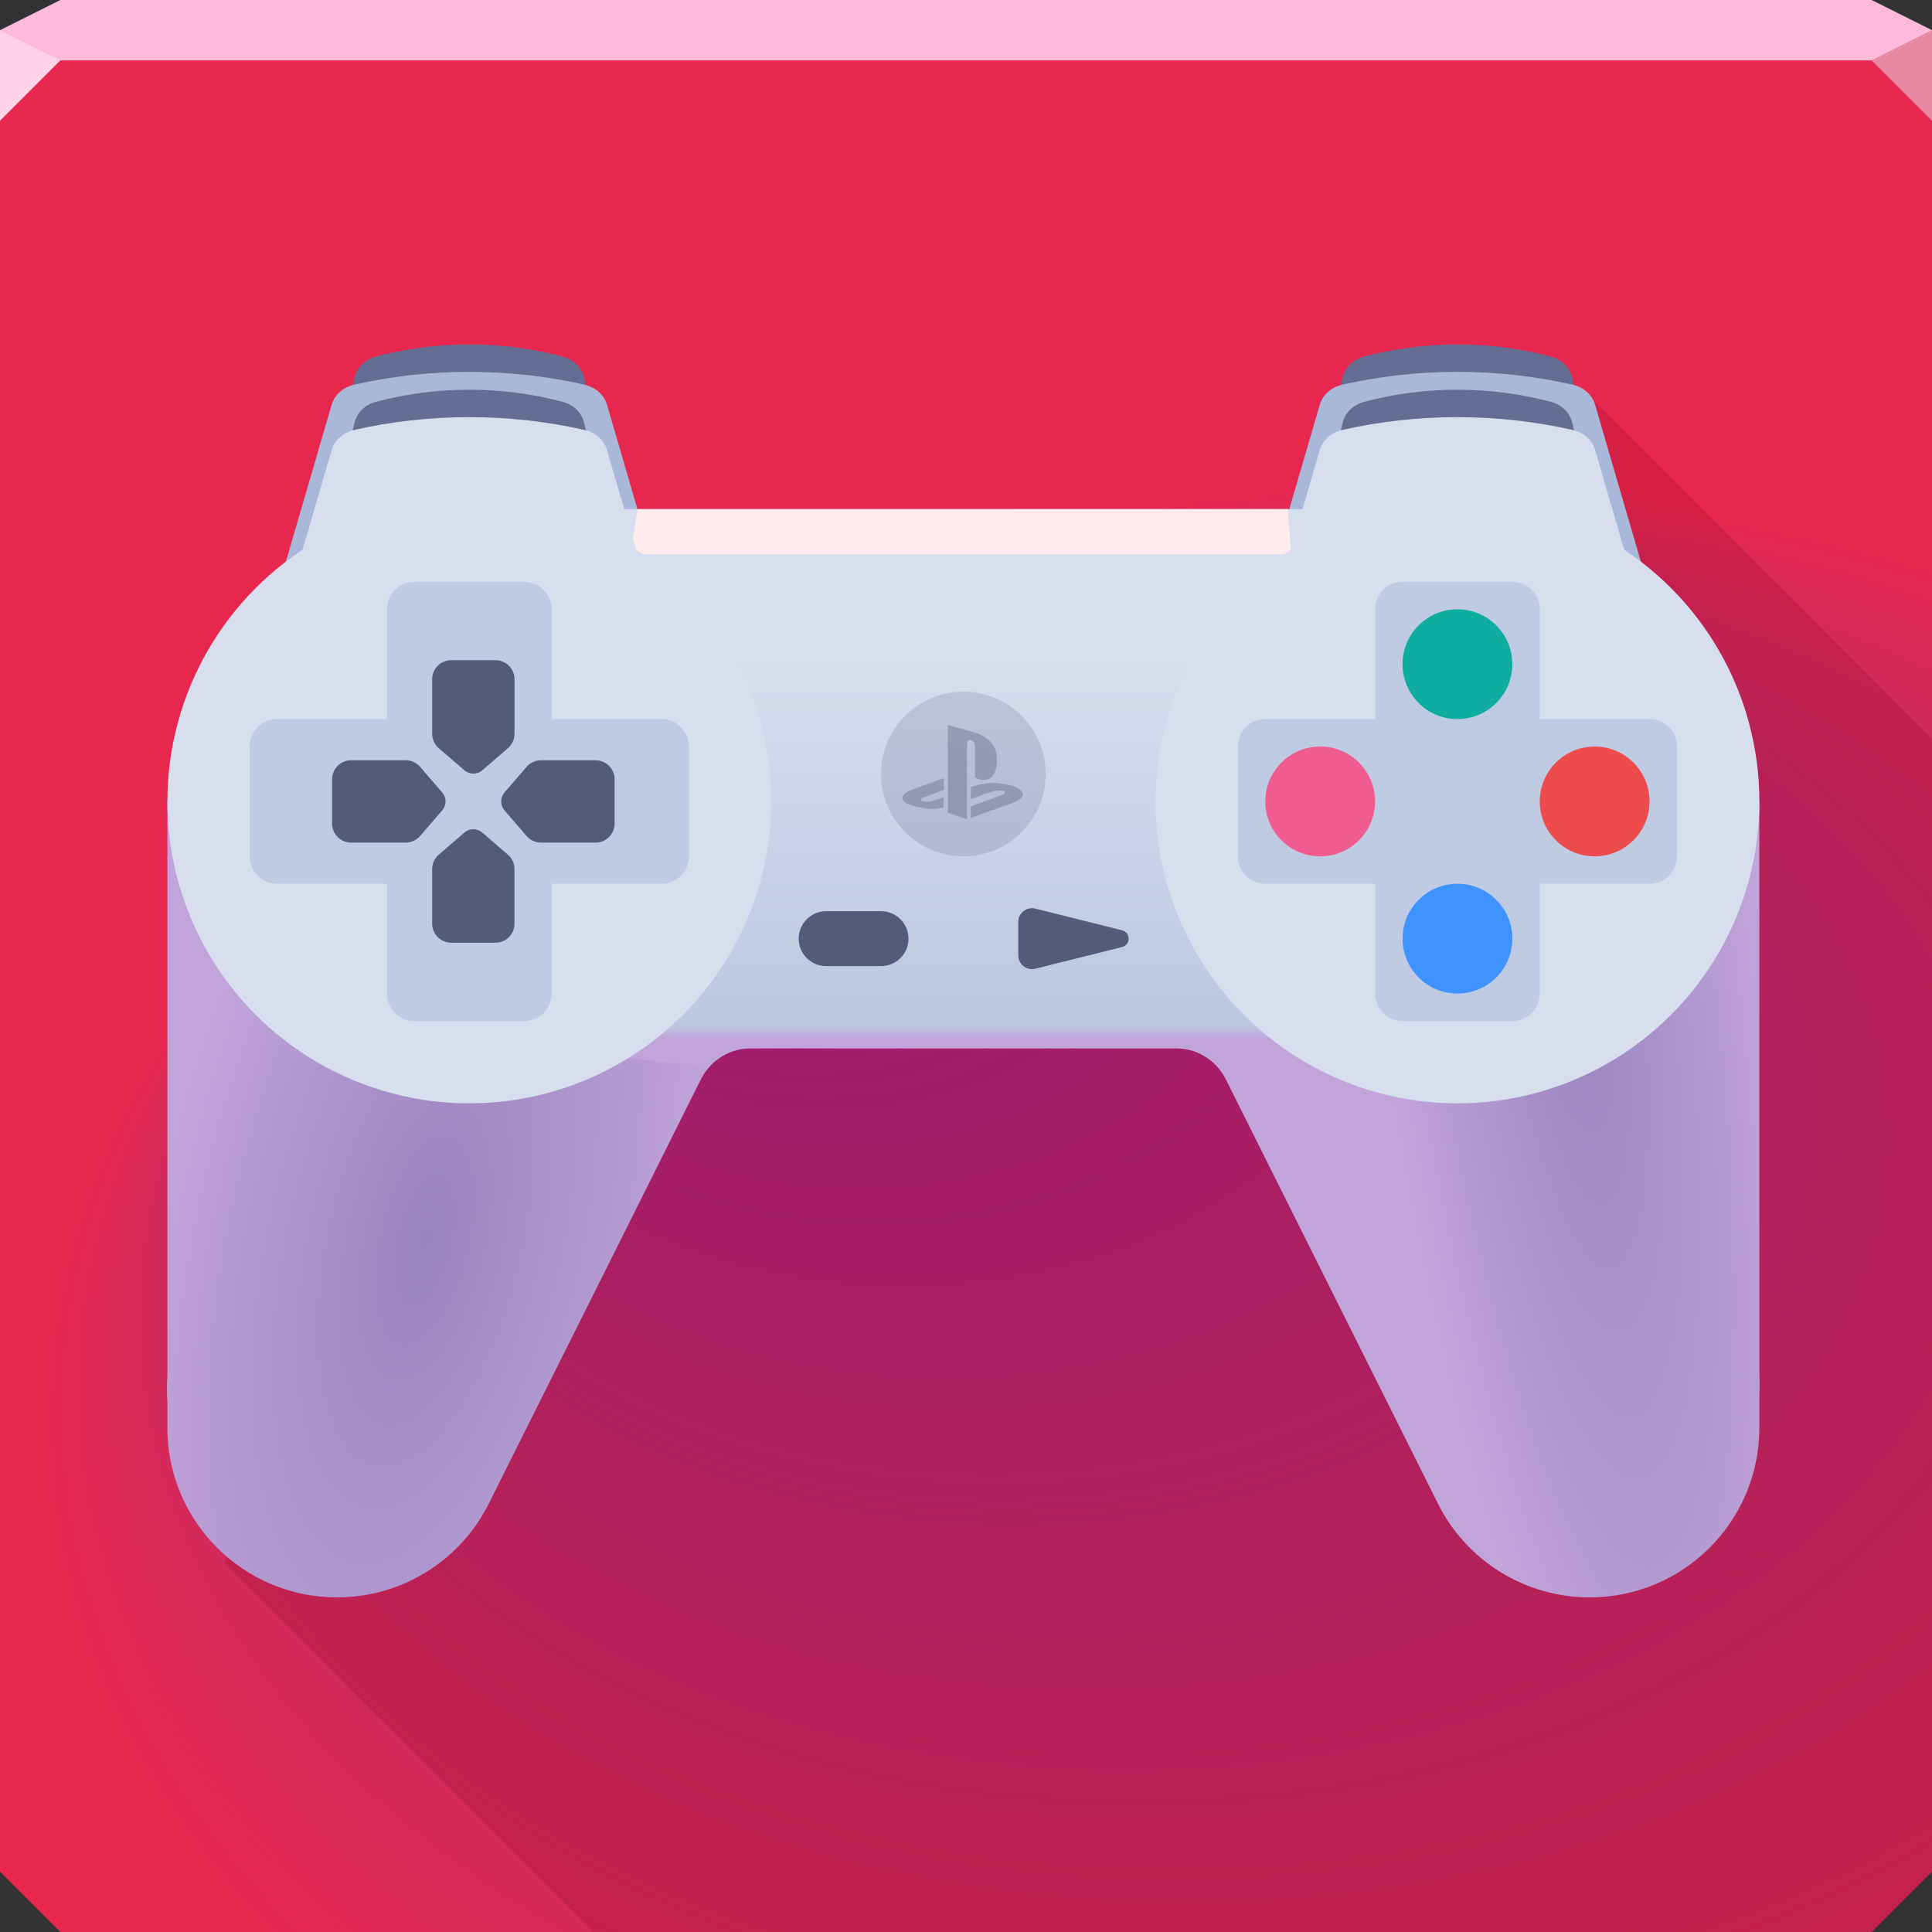 <?xml version="1.0" encoding="UTF-8"?>
<!-- Created with Inkscape (http://www.inkscape.org/) -->
<svg width="64" height="64" version="1.1" xmlns="http://www.w3.org/2000/svg" xmlns:cc="http://creativecommons.org/ns#" xmlns:dc="http://purl.org/dc/elements/1.1/" xmlns:rdf="http://www.w3.org/1999/02/22-rdf-syntax-ns#" xmlns:xlink="http://www.w3.org/1999/xlink">
	<rect width="100%" height="100%" fill="#333333" stroke="none"/>
	<defs>
		<linearGradient id="a">
			<stop stop-color="#9a84be" offset="0"/>
			<stop stop-color="#c1a4da" offset="1"/>
		</linearGradient>
		<radialGradient id="d" cx="46.038" cy="47.16" r="32" fx="28.272" fy="23.006" gradientTransform="matrix(1.419 7.1951e-8 -4.9754e-8 .982 -18.68 1.321)" gradientUnits="userSpaceOnUse">
			<stop stop-color="#5b13c1" stop-opacity=".525" offset="0"/>
			<stop stop-color="#134dc1" stop-opacity="0" offset="1"/>
		</radialGradient>
		<radialGradient id="c" cx="14.232" cy="41.147" r="9.007" gradientTransform="matrix(.963 .218 -.523 2.313 21.92 -57.088)" gradientUnits="userSpaceOnUse" xlink:href="#a"/>
		<radialGradient id="b" cx="52.414" cy="36.714" r="9.007" gradientTransform="matrix(.715 -.098 .488 3.569 -3.456 -95.35)" gradientUnits="userSpaceOnUse" xlink:href="#a"/>
		<linearGradient id="e" x1="266.93" x2="266.93" y1="270.61" y2="147.35" gradientUnits="userSpaceOnUse">
			<stop stop-color="#c1a4da" offset="0"/>
			<stop stop-color="#bcc7e0" offset=".034"/>
			<stop stop-color="#d7deed" offset="1"/>
		</linearGradient>
	</defs>
	<path d="m0 1v61l2 2h60l2-2v-61z" color="#000000" fill="#e8274f"/>
	<path d="m0 1v61l2 2h60l2-2v-61z" color="#000000" fill="url(#d)"/>
	<path d="m52.414 12.885-3.359 4.508c-1e-6 0-19.077 3.72-19.621 4.596l-12.555 20.182-3.268-2.857-6.188 12.463 12.225 12.225h42.352l2-2v-37.529z" fill="#8b001f" fill-opacity=".208" style="paint-order:normal"/>
	<path d="m2 0-2 1v1h64v-1l-2-1z" color="#000000" fill="#ffbad9"/>
	<path d="m64 4-2-2 2-1z" fill="#e889a4"/>
	<path d="m0 1v3l2-2z" fill="#ffd2e6"/>
	<g transform="matrix(.103 0 0 .103 5.545 5.045)" stroke-width="9.677">
		<path d="m135.72 79.449-1.737-7.147c-0.747-3.075-3.308-5.675-6.809-6.603-9.612-2.548-19.689-3.905-30.074-3.905s-20.463 1.357-30.075 3.906c-3.501 0.928-6.062 3.528-6.809 6.603l-1.737 7.146z" fill="#656d92"/>
		<path d="m35.31 141.24h123.59l-17.527-60.093c-0.899-3.082-3.628-5.591-7.211-6.406-11.825-2.688-24.244-4.122-37.055-4.122s-25.23 1.434-37.055 4.122c-3.583 0.814-6.312 3.324-7.211 6.406z" fill="#a9b7d8"/>
		<path d="m453.52 79.449-1.737-7.147c-0.747-3.075-3.308-5.675-6.809-6.603-9.612-2.548-19.689-3.905-30.074-3.905s-20.462 1.357-30.074 3.906c-3.501 0.928-6.062 3.528-6.809 6.603l-1.737 7.146z" fill="#656d92"/>
		<g>
			<path d="m353.1 141.24h123.59l-17.527-60.093c-0.899-3.082-3.628-5.591-7.211-6.406-11.825-2.688-24.244-4.122-37.055-4.122s-25.23 1.434-37.055 4.122c-3.583 0.814-6.312 3.324-7.211 6.406z" fill="#a9b7d8" stroke-width="9.677"/>
			<path d="m370.76 114.76h-229.52l-132.47 79.448-8.767 201.44c-1.31 30.102 24.425 54.555 54.554 54.555h4e-3c20.664 0 39.554-11.674 48.796-30.157l68.318-136.64c2.99-5.982 9.103-9.76 15.791-9.76h137.07c6.687 0 12.801 3.778 15.791 9.76l68.318 136.64c9.241 18.483 28.131 30.157 48.796 30.157h4e-3c30.13 0 54.554-24.425 54.554-54.555l-9.409-201.44z" fill="#d7deed" stroke-width="9.677"/>
			<path transform="matrix(9.677 0 0 9.677 -53.662 -53.661)" d="m21.172 17.404-0.547 3.408 22.375-0.688-0.223-2.721z" fill="#ffebee" stroke-width="1"/>
		</g>
		<g fill="#d7deed">
			<path d="m158.9 167.72h-35.31v-35.31c0-4.875-3.953-8.828-8.828-8.828h-35.31c-4.875 0-8.828 3.953-8.828 8.828v35.31h-35.311c-4.875 0-8.828 3.953-8.828 8.828v35.31c0 4.875 3.953 8.828 8.828 8.828h35.31v35.31c0 4.875 3.953 8.828 8.828 8.828h35.31c4.875 0 8.828-3.953 8.828-8.828v-35.31h35.31c4.875 0 8.828-3.953 8.828-8.828v-35.31c0-4.876-3.952-8.828-8.827-8.828z"/>
			<path d="m476.69 167.72h-35.31v-35.31c0-4.875-3.953-8.828-8.828-8.828h-35.31c-4.875 0-8.828 3.953-8.828 8.828v35.31h-35.31c-4.875 0-8.828 3.953-8.828 8.828v35.31c0 4.875 3.953 8.828 8.828 8.828h35.31v35.31c0 4.875 3.953 8.828 8.828 8.828h35.31c4.875 0 8.828-3.953 8.828-8.828v-35.31h35.31c4.875 0 8.828-3.953 8.828-8.828v-35.31c-1e-3 -4.876-3.953-8.828-8.828-8.828z"/>
		</g>
	</g>
	<g transform="matrix(.103 0 0 .103 5.545 6.545)" stroke-width="9.677">
		<path d="m135.72 79.449-1.737-7.147c-0.747-3.075-3.308-5.675-6.809-6.603-9.612-2.548-19.689-3.905-30.074-3.905s-20.463 1.357-30.075 3.906c-3.501 0.928-6.062 3.528-6.809 6.603l-1.737 7.146z" fill="#656d92"/>
		<path d="m35.31 141.24h123.59l-17.527-60.093c-0.899-3.082-3.628-5.591-7.211-6.406-11.825-2.688-24.244-4.122-37.055-4.122s-25.23 1.434-37.055 4.122c-3.583 0.814-6.312 3.324-7.211 6.406z" fill="#d7deed"/>
		<path d="m453.52 79.449-1.737-7.147c-0.747-3.075-3.308-5.675-6.809-6.603-9.612-2.548-19.689-3.905-30.074-3.905s-20.462 1.357-30.074 3.906c-3.501 0.928-6.062 3.528-6.809 6.603l-1.737 7.146z" fill="#656d92"/>
		<g>
			<path d="m353.1 141.24h123.59l-17.527-60.093c-0.899-3.082-3.628-5.591-7.211-6.406-11.825-2.688-24.244-4.122-37.055-4.122s-25.23 1.434-37.055 4.122c-3.583 0.814-6.312 3.324-7.211 6.406z" fill="#d7deed" stroke-width="9.677"/>
			<path d="m141.24 114.76-141.24 79.457 47.383 131.94 126.93-46.567c3.302-3.707 8.046-5.935 13.155-5.935h137.06c5.108 0 9.852 2.227 13.155 5.935l145.12 56.123c12.376-44.915 19.035-95.217 27.814-142.27l-139.86-78.682z" fill="url(#e)" stroke-width="9.677"/>
			<path transform="matrix(9.677 0 0 9.677 -53.662 -63.338)" d="m58.312 26.535-4.438 6.277c-0.32 0.452-0.451 0.928-1 1l-12.434 1.625c0.105 0.118 0.2 0.249 0.273 0.395l7.059 14.121c0.955 1.91 2.908 3.115 5.043 3.115 3.114 0 5.639-2.523 5.639-5.637v-20.816z" fill="url(#b)" stroke-width="1" style="font-variant-east_asian:normal"/>
			<path transform="matrix(9.677 0 0 9.677 -53.662 -63.338)" d="m5.545 26.615v20.816c0 3.114 2.525 5.637 5.639 5.637 2.135 0 4.088-1.205 5.043-3.115l7.059-14.121c0.073-0.146 0.168-0.276 0.273-0.395l-12.764-1.375z" fill="url(#c)" stroke-width="1"/>
		</g>
		<g fill="#d7deee">
			<circle cx="97.103" cy="194.21" r="97.103"/>
			<circle cx="414.9" cy="194.21" r="97.103"/>
		</g>
		<g fill="#00378e" fill-opacity=".117">
			<path d="m158.9 167.72h-35.31v-35.31c0-4.875-3.953-8.828-8.828-8.828h-35.31c-4.875 0-8.828 3.953-8.828 8.828v35.31h-35.311c-4.875 0-8.828 3.953-8.828 8.828v35.31c0 4.875 3.953 8.828 8.828 8.828h35.31v35.31c0 4.875 3.953 8.828 8.828 8.828h35.31c4.875 0 8.828-3.953 8.828-8.828v-35.31h35.31c4.875 0 8.828-3.953 8.828-8.828v-35.31c0-4.876-3.952-8.828-8.827-8.828z"/>
			<path d="m476.69 167.72h-35.31v-35.31c0-4.875-3.953-8.828-8.828-8.828h-35.31c-4.875 0-8.828 3.953-8.828 8.828v35.31h-35.31c-4.875 0-8.828 3.953-8.828 8.828v35.31c0 4.875 3.953 8.828 8.828 8.828h35.31v35.31c0 4.875 3.953 8.828 8.828 8.828h35.31c4.875 0 8.828-3.953 8.828-8.828v-35.31h35.31c4.875 0 8.828-3.953 8.828-8.828v-35.31c-1e-3 -4.876-3.953-8.828-8.828-8.828z"/>
		</g>
		<g fill="#545b7a">
			<path d="m76.641 207.45h-17.547c-3.384 0-6.129-2.744-6.129-6.129v-14.226c0-3.384 2.744-6.129 6.129-6.129h17.548c1.782 0 3.476 0.776 4.64 2.125l7.103 8.233c1.429 1.656 1.429 4.11 0 5.767l-7.103 8.233c-1.164 1.35-2.859 2.126-4.641 2.126z"/>
			<path d="m120.16 180.97h17.548c3.384 0 6.129 2.744 6.129 6.129v14.226c0 3.384-2.744 6.129-6.129 6.129h-17.548c-1.782 0-3.476-0.776-4.64-2.125l-7.103-8.233c-1.429-1.656-1.429-4.11 0-5.767l7.103-8.233c1.163-1.35 2.857-2.126 4.64-2.126z"/>
			<path d="m111.64 215.97v17.547c0 3.384-2.744 6.129-6.129 6.129h-14.225c-3.384 0-6.129-2.744-6.129-6.129v-17.547c0-1.782 0.776-3.476 2.125-4.64l8.233-7.103c1.656-1.429 4.11-1.429 5.767 0l8.233 7.103c1.35 1.165 2.125 2.858 2.125 4.64z"/>
			<path d="m85.16 172.45v-17.547c0-3.384 2.744-6.129 6.129-6.129h14.226c3.384 0 6.129 2.744 6.129 6.129v17.547c0 1.782-0.776 3.476-2.125 4.64l-8.233 7.103c-1.656 1.429-4.11 1.429-5.767 0l-8.233-7.103c-1.349-1.164-2.126-2.857-2.126-4.64z"/>
		</g>
		<circle cx="370.76" cy="194.21" r="17.655" fill="#f05b90"/>
		<circle cx="256" cy="185.38" r="26.483" fill="#00103a" fill-opacity=".117"/>
		<circle cx="459.03" cy="194.21" r="17.655" fill="#ee4c4c"/>
		<circle cx="414.9" cy="238.34" r="17.655" fill="#3e93ff"/>
		<circle cx="414.9" cy="150.07" r="17.655" fill="#0fad9f"/>
		<g fill="#545b7a">
			<path d="m229.52 247.17h-17.655c-4.875 0-8.828-3.953-8.828-8.828s3.953-8.828 8.828-8.828h17.655c4.875 0 8.828 3.953 8.828 8.828s-3.953 8.828-8.828 8.828z"/>
			<path d="m307.05 241.03-27.915 6.978c-2.786 0.696-5.484-1.41-5.484-4.282v-10.763c0-2.871 2.699-4.979 5.484-4.282l27.915 6.978c2.795 0.7 2.795 4.673 0 5.371z"/>
		</g>
		<g transform="matrix(.103 0 0 .103 108.55 52.531)" fill="#545b7a" fill-opacity=".368" fill-rule="evenodd" stroke-width="67.552">
			<path d="m1443 1196.8-0.242 234.32-59.46-20.418-0.418-274.2 75.897 21.19c48.583 13.786 78.31 40.584 77.83 87.55-0.483 54.625-25.865 75.82-68.853 55.84v-101.28c0-14.941-24.754-25.851-24.754-2.995"/>
			<path d="m1370.7 1303.2-8.941 2.881-86.55 31.04c-18.219 8.355-33.437 13.758-33.534 27.371 0.457 17.231 27.459 25.614 66.997 32.22 21.07 4.223 42.596 1.392 61.03-2.512l0.015-32.465s-34.17 13.278-42.29 14.383l-16.439-0.09c-12.204-0.067-17.887-7.884-5.73-12.08l65.44-24.763 0.011-35.99"/>
			<path d="m1524.5 1317.8c-22.722-0.075-54.19 6.117-69.787 13.373v37l41.13-15.04 32.581-10.358c33.932-5.587 47.42 6.262 14.373 16.16l-88.08 32.23-0.107 35.882 128.69-46.3c14.203-4.953 34.18-14.952 34.22-27.24-3.447-19.03-32.07-30.13-76.52-34.839-3.987-0.411-7.993-0.669-11.973-0.788-1.516-0.044-3.02-0.083-4.537-0.088z"/>
		</g>
	</g>
</svg>
